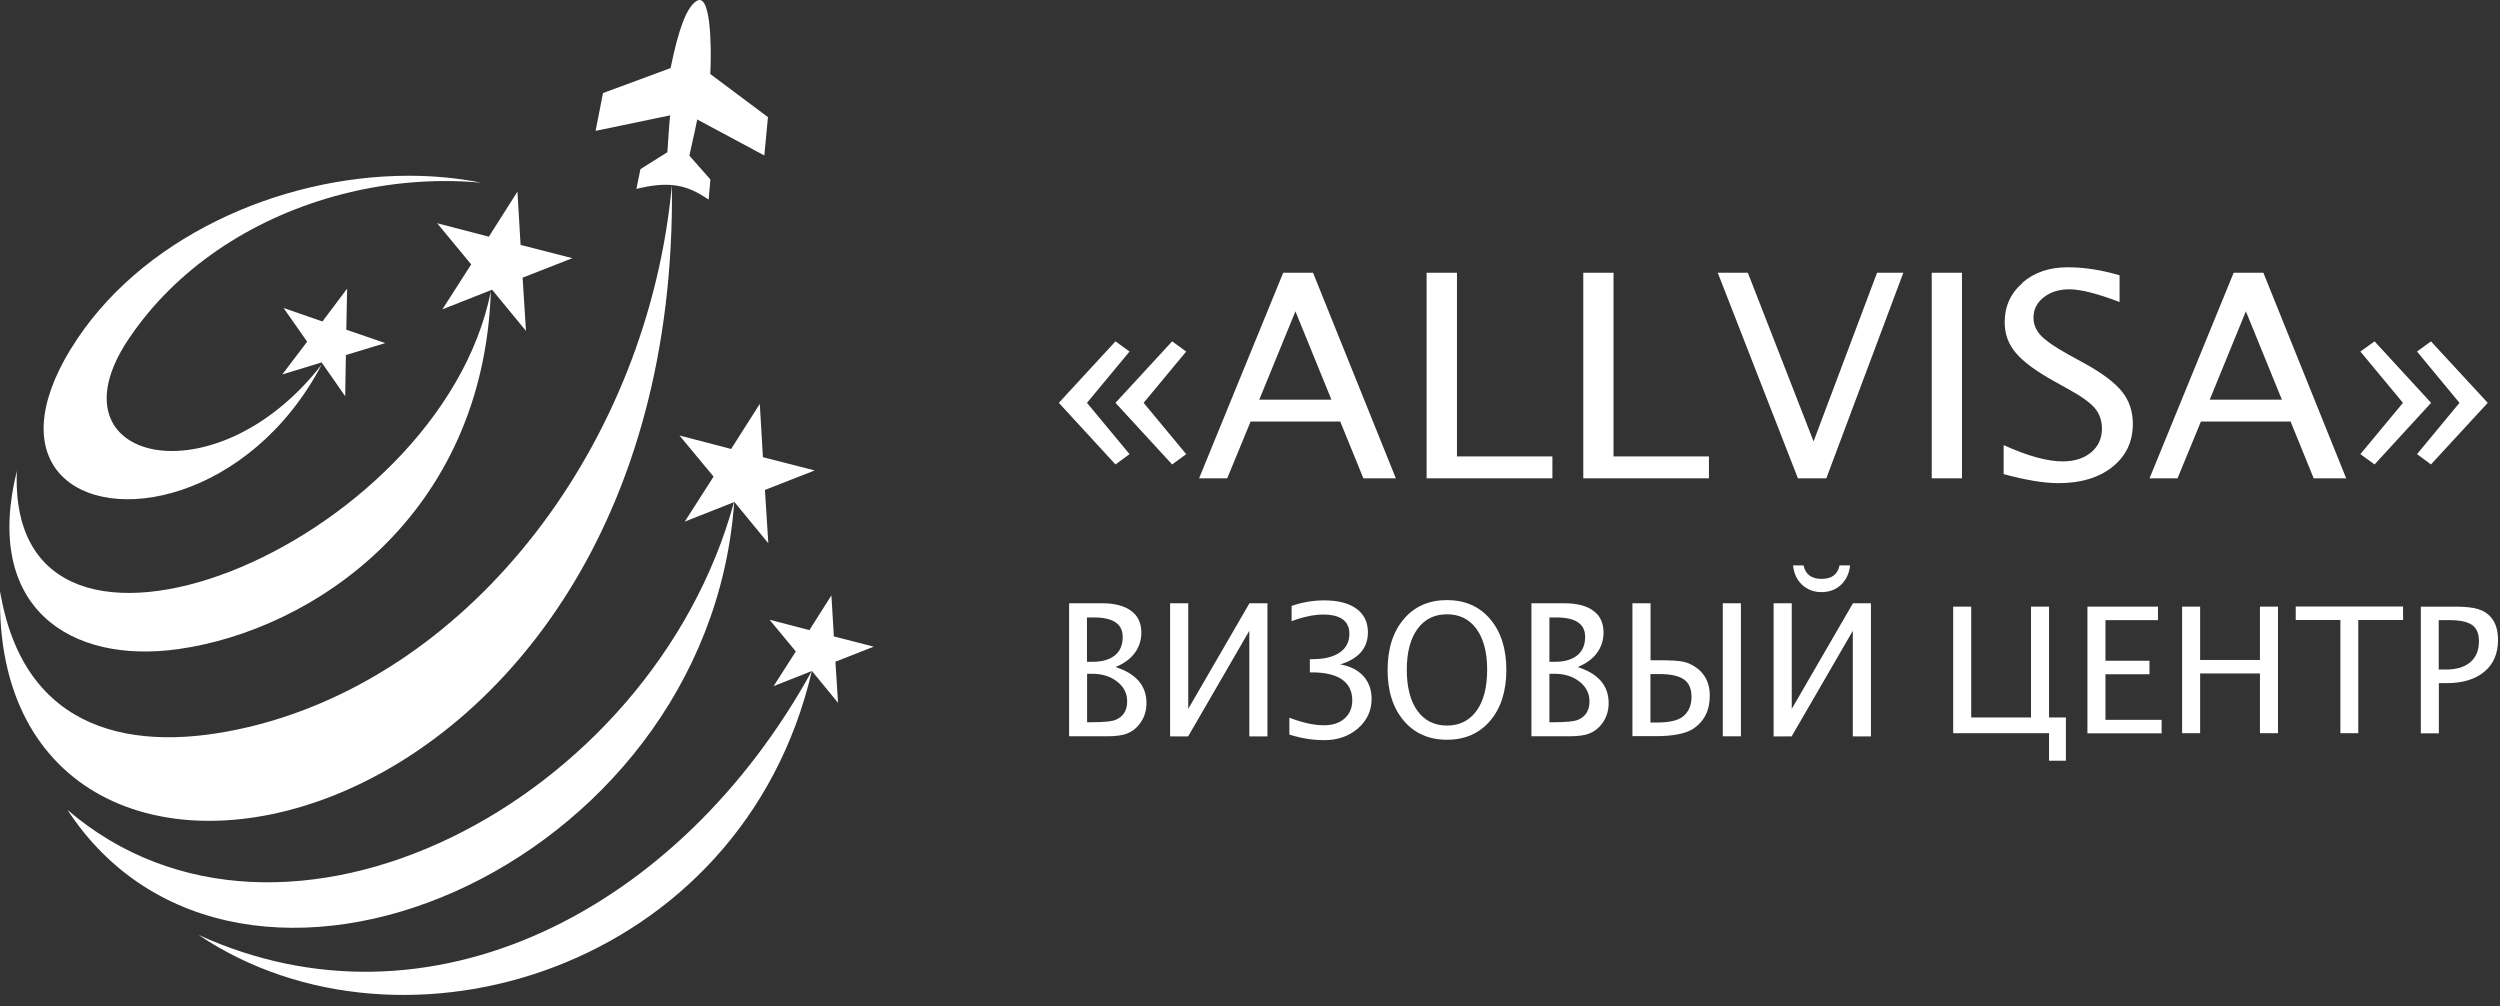 <svg viewBox="0 0 318 128" fill="none" xmlns="http://www.w3.org/2000/svg">
  <rect x="0" y="0" width="318" height="128" fill="#333333" stroke="none"/>
  <path
    d="M134.683 51.241L141.889 59.077L143.678 57.766L138.261 51.241L143.678 44.716L141.889 43.421L134.683 51.241Z"
    fill="white"/>
  <path
    d="M141.889 51.241L149.095 59.077L150.884 57.766L145.467 51.241L150.884 44.716L149.095 43.421L141.889 51.241Z"
    fill="white"/>
  <path
    d="M300.239 44.716L305.656 51.241L300.239 57.766L302.045 59.077L309.234 51.241L302.045 43.421L300.239 44.716Z"
    fill="white"/>
  <path
    d="M307.445 44.716L312.845 51.241L307.445 57.766L309.217 59.077L316.44 51.241L309.217 43.421L307.445 44.716Z"
    fill="white"/>
  <path fill-rule="evenodd" clip-rule="evenodd"
        d="M163.223 34.694L152.523 60.842H156.101L159.077 53.621H170.479L173.422 60.842H177.552L167.018 34.694H163.223ZM164.778 39.6L169.359 50.836H160.18L164.778 39.6Z"
        fill="white"/>
  <path d="M181.464 34.694V60.842H197.465V58.057H185.326V34.694H181.464Z" fill="white"/>
  <path d="M201.394 34.694V60.842H217.377V58.057H205.239V34.694H201.394Z" fill="white"/>
  <path d="M238.762 34.694L230.686 56.147L222.326 34.694H218.498L228.696 60.842H232.308L242.105 34.694H238.762Z"
        fill="white"/>
  <path d="M245.717 60.842H249.562V34.694H245.717V60.842Z" fill="white"/>
  <path fill-rule="evenodd" clip-rule="evenodd"
        d="M284.121 34.694L273.421 60.842H276.982L279.958 53.621H291.361L294.303 60.842H298.433L287.9 34.694H284.121ZM285.676 39.6L290.257 50.836H281.078L285.676 39.6Z"
        fill="white"/>
  <path
    d="M257.253 36.005C255.749 37.301 254.996 38.968 254.996 40.992C254.996 42.482 255.464 43.777 256.417 44.894C257.354 46.011 258.975 47.209 261.283 48.489L263.138 49.525C264.76 50.415 265.864 51.209 266.466 51.921C267.068 52.633 267.368 53.524 267.368 54.528C267.368 55.775 266.9 56.778 265.997 57.539C265.078 58.3 263.874 58.689 262.369 58.689C260.413 58.689 257.889 57.993 254.862 56.616V60.308C257.671 61.069 259.995 61.458 261.834 61.458C264.693 61.458 266.984 60.761 268.706 59.385C270.428 58.009 271.298 56.179 271.298 53.913C271.298 52.31 270.829 50.933 269.91 49.8C268.99 48.651 267.369 47.436 265.028 46.157L263.088 45.089C261.416 44.166 260.246 43.356 259.611 42.692C258.975 42.029 258.658 41.251 258.658 40.393C258.658 39.357 259.092 38.499 259.962 37.819C260.831 37.139 261.918 36.799 263.239 36.799C264.643 36.799 266.767 37.333 269.609 38.418V35.018C267.302 34.338 265.111 33.998 263.021 33.998C260.681 33.998 258.758 34.645 257.253 35.957V36.005Z"
    fill="white"/>
  <path
    d="M228.077 71.918H229.413C229.647 73.057 230.416 73.635 231.702 73.635C232.989 73.635 233.757 73.074 233.991 71.918H235.327C235.227 72.952 234.826 73.757 234.175 74.388C233.506 75.001 232.688 75.317 231.702 75.317C230.716 75.317 229.898 75.001 229.23 74.388C228.578 73.775 228.177 72.952 228.077 71.918Z"
    fill="white"/>
  <path
    d="M225.604 93.674V76.735H227.91V90.171L235.695 76.735H237.984V93.674H235.678V80.239L227.893 93.674H225.604Z"
    fill="white"/>
  <path d="M219.139 76.735H221.444V93.657H219.139V76.735Z" fill="white"/>
  <path fill-rule="evenodd" clip-rule="evenodd"
        d="M207.645 93.674V76.735H209.95V83.987H211.187C212.473 83.987 213.392 84.04 213.977 84.145C214.561 84.25 215.113 84.478 215.631 84.828C216.867 85.652 217.485 86.878 217.485 88.472C217.485 90.364 216.783 91.765 215.38 92.694C214.428 93.324 212.824 93.639 210.585 93.639H207.662L207.645 93.674ZM209.934 91.905H210.736C212.306 91.905 213.392 91.66 214.01 91.187C214.779 90.591 215.163 89.751 215.163 88.647C215.163 87.631 214.845 86.878 214.194 86.422C213.542 85.967 212.506 85.739 211.053 85.739H209.934V91.905Z"
        fill="white"/>
  <path fill-rule="evenodd" clip-rule="evenodd"
        d="M194.798 93.657V76.735H198.974C200.595 76.735 201.831 77.051 202.683 77.699C203.552 78.329 203.969 79.258 203.969 80.467C203.969 81.448 203.685 82.306 203.117 83.077C202.549 83.83 201.731 84.425 200.678 84.846C203.301 85.687 204.621 87.211 204.621 89.435C204.621 90.434 204.337 91.31 203.752 92.081C203.301 92.676 202.767 93.079 202.148 93.307C201.53 93.552 200.662 93.657 199.542 93.657H194.798ZM197.086 84.18H197.805C199.024 84.18 199.96 83.9 200.628 83.357C201.296 82.814 201.631 82.026 201.631 81.01C201.631 79.363 200.411 78.54 197.972 78.54H197.086V84.18ZM197.086 91.87H197.554C199.208 91.87 200.294 91.765 200.778 91.537C201.714 91.117 202.182 90.346 202.182 89.208C202.182 88.209 201.764 87.368 200.912 86.703C200.06 86.037 199.008 85.704 197.721 85.704H197.086V91.87Z"
        fill="white"/>
  <path fill-rule="evenodd" clip-rule="evenodd"
        d="M184.055 94.095C181.766 94.095 179.929 93.289 178.559 91.678C177.189 90.066 176.504 87.911 176.504 85.214C176.504 82.516 177.189 80.362 178.559 78.75C179.929 77.138 181.766 76.332 184.055 76.332C186.344 76.332 188.182 77.138 189.552 78.75C190.922 80.362 191.607 82.516 191.607 85.214C191.607 87.911 190.922 90.066 189.552 91.678C188.182 93.289 186.344 94.095 184.055 94.095ZM184.055 92.291C185.659 92.291 186.912 91.66 187.814 90.416C188.716 89.173 189.167 87.421 189.167 85.196C189.167 82.972 188.716 81.255 187.814 80.011C186.912 78.767 185.659 78.137 184.055 78.137C182.451 78.137 181.198 78.767 180.296 80.011C179.394 81.255 178.943 82.989 178.943 85.196C178.943 87.403 179.394 89.173 180.296 90.416C181.198 91.66 182.451 92.291 184.055 92.291Z"
        fill="white"/>
  <path
    d="M164.007 93.394V91.292C165.695 91.94 167.165 92.256 168.385 92.256C169.487 92.256 170.373 91.975 171.024 91.397C171.676 90.819 172.01 90.049 172.01 89.085C172.01 87.929 171.576 87.053 170.724 86.44C169.871 85.844 168.602 85.529 166.948 85.529H166.614V83.847H166.931C168.418 83.847 169.587 83.567 170.406 83.007C171.225 82.446 171.642 81.64 171.642 80.624C171.642 78.995 170.523 78.172 168.301 78.172C167.148 78.172 165.795 78.452 164.292 79.013V77.068C165.678 76.595 167.065 76.368 168.435 76.368C170.206 76.368 171.576 76.718 172.545 77.436C173.513 78.137 173.998 79.135 173.998 80.431C173.998 82.428 172.829 83.795 170.473 84.513C171.726 84.723 172.712 85.231 173.413 85.984C174.115 86.755 174.466 87.736 174.466 88.892C174.466 90.381 173.898 91.625 172.745 92.641C171.592 93.639 170.172 94.147 168.468 94.147C166.948 94.147 165.461 93.902 164.041 93.447L164.007 93.394Z"
    fill="white"/>
  <path
    d="M148.838 93.674V76.735H151.144V90.171L158.929 76.735H161.218V93.674H158.912V80.239L151.127 93.674H148.838Z"
    fill="white"/>
  <path fill-rule="evenodd" clip-rule="evenodd"
        d="M135.991 93.674V76.735H140.167C141.771 76.735 143.007 77.051 143.876 77.699C144.745 78.329 145.179 79.258 145.179 80.467C145.179 81.448 144.895 82.306 144.327 83.077C143.759 83.83 142.941 84.425 141.888 84.846C144.511 85.687 145.831 87.211 145.831 89.435C145.831 90.434 145.547 91.31 144.962 92.081C144.511 92.676 143.976 93.079 143.358 93.307C142.74 93.552 141.871 93.657 140.752 93.657H136.007L135.991 93.674ZM138.998 84.18C140.217 84.18 141.153 83.9 141.821 83.357C142.49 82.814 142.807 82.026 142.807 81.01C142.807 79.363 141.587 78.54 139.148 78.54H138.263V84.18H138.998ZM138.28 91.87H138.747C140.401 91.87 141.487 91.765 141.972 91.537C142.907 91.117 143.375 90.346 143.375 89.208C143.375 88.209 142.957 87.368 142.105 86.703C141.253 86.037 140.201 85.704 138.914 85.704H138.28V91.87Z"
        fill="white"/>
  <path fill-rule="evenodd" clip-rule="evenodd"
        d="M307.93 77.165V93.28H310.223V86.897H311.22C313.263 86.897 314.874 86.397 316.02 85.431C317.183 84.464 317.748 83.115 317.748 81.398C317.748 80.198 317.465 79.265 316.901 78.582C316.469 78.049 315.904 77.682 315.223 77.482C314.525 77.265 313.562 77.165 312.299 77.165H307.93ZM311.136 85.164H310.206V78.882H311.602C312.931 78.882 313.877 79.098 314.459 79.498C315.04 79.915 315.323 80.598 315.323 81.565C315.323 82.715 314.957 83.598 314.226 84.231C313.495 84.848 312.465 85.164 311.136 85.164Z"
        fill="white"/>
  <path d="M297.698 78.865V93.263H299.974V78.865H305.671V77.149H292.017V78.865H297.698Z" fill="white"/>
  <path
    d="M277.565 77.165V93.263H279.857V85.664H287.465V93.263H289.758V77.165H287.465V83.948H279.857V77.165H277.565Z"
    fill="white"/>
  <path
    d="M265.521 77.165V93.28H274.957V91.563H267.814V85.764H273.412V84.048H267.814V78.882H274.492V77.165H265.521Z"
    fill="white"/>
  <path
    d="M248.445 77.165V93.263H260.638V96.763H262.781V91.263H260.638V77.165H258.345V91.263H250.737V77.165H248.445Z"
    fill="white"/>
  <path fill-rule="evenodd" clip-rule="evenodd"
        d="M85.301 8.656C86.283 3.799 87.309 0.963 88.586 0.135C88.727 0.045 88.862 0 88.984 0C90.704 0 90.421 8.56 90.344 9.413C90.344 9.413 92.789 11.242 97.685 14.899C97.685 14.899 97.531 16.523 97.223 19.776C97.223 19.776 94.38 18.249 88.689 15.201C88.715 15.053 88.702 15.047 88.657 15.182L88.664 15.186L88.672 15.19C88.679 15.194 88.685 15.197 88.689 15.201C88.618 15.612 88.285 17.139 87.688 19.795C89.472 21.817 90.364 22.831 90.364 22.831C90.216 24.537 90.139 25.384 90.139 25.384C88.694 24.433 87.367 23.697 85.468 23.537C86.464 109.476 -1.407 127.286 0.017 75.235C3.014 93.228 17.098 95.942 31.613 92.477V92.483C60.248 85.65 82.418 56.362 85.468 23.537C84.255 23.435 82.809 23.568 80.95 24.03C80.95 24.03 81.124 23.196 81.464 21.515L84.89 19.359C85.07 16.651 85.185 15.086 85.237 14.675C78.923 15.99 75.759 16.645 75.759 16.645C76.388 13.443 76.703 11.839 76.703 11.839C82.439 9.715 85.301 8.656 85.301 8.656ZM85.275 14.675C85.275 14.675 85.256 14.675 85.237 14.681C85.256 14.534 85.269 14.527 85.275 14.675Z"
        fill="white"/>
  <path
    d="M7.512 60.15C4.766 56.967 4.586 51.596 9.026 44.339L9.033 44.352C17.593 30.364 35.45 22.356 51.992 22.356C55.143 22.356 58.249 22.645 61.226 23.241C54.97 22.657 48.495 23.28 42.335 25.019C31.895 27.97 22.36 34.143 16.329 43.171C5.914 58.758 27.365 63.872 40.93 46.354C31.902 63.564 13.537 67.118 7.512 60.15Z"
    fill="white"/>
  <path
    d="M22.693 82.564C8.898 84.508 -2.178 77.276 2.147 59.893C0.774 91.842 55.906 69.647 62.438 37.056C61.45 65.7 39.755 80.157 22.693 82.564Z"
    fill="white"/>
  <path
    d="M41.013 40.893L36.066 39.174L39.069 43.46L35.905 47.631L40.91 46.097L43.907 50.397L43.997 45.16L49.002 43.64L44.048 41.939L44.157 36.71L41.013 40.893Z"
    fill="white"/>
  <path
    d="M93.391 63.863C90.07 110.795 30.183 136.025 8.584 103.02C35.971 126.536 82.98 101.953 93.364 63.874L87.103 66.349L90.767 60.625L86.43 55.395L93 57.109L96.645 51.372L97.043 58.154L103.626 59.842L97.299 62.319L97.73 69.101L93.417 63.852L93.391 63.863Z"
    fill="white"/>
  <path
    d="M62.182 30.107L55.605 28.394L59.936 33.63L56.272 39.347L62.593 36.851L66.905 42.093L66.475 35.318L72.802 32.841L66.218 31.153L65.82 24.371L62.182 30.107Z"
    fill="white"/>
  <path
    d="M103.272 85.349C94.387 123.33 51.252 136.394 25.253 118.92C54.475 132.261 86.442 115.918 103.259 85.354L98.403 87.279L101.227 82.865L97.884 78.829L102.953 80.151L105.757 75.73L106.065 80.953L111.141 82.255L106.264 84.167L106.598 89.397L103.274 85.348L103.272 85.349Z"
    fill="white"/>
</svg>
